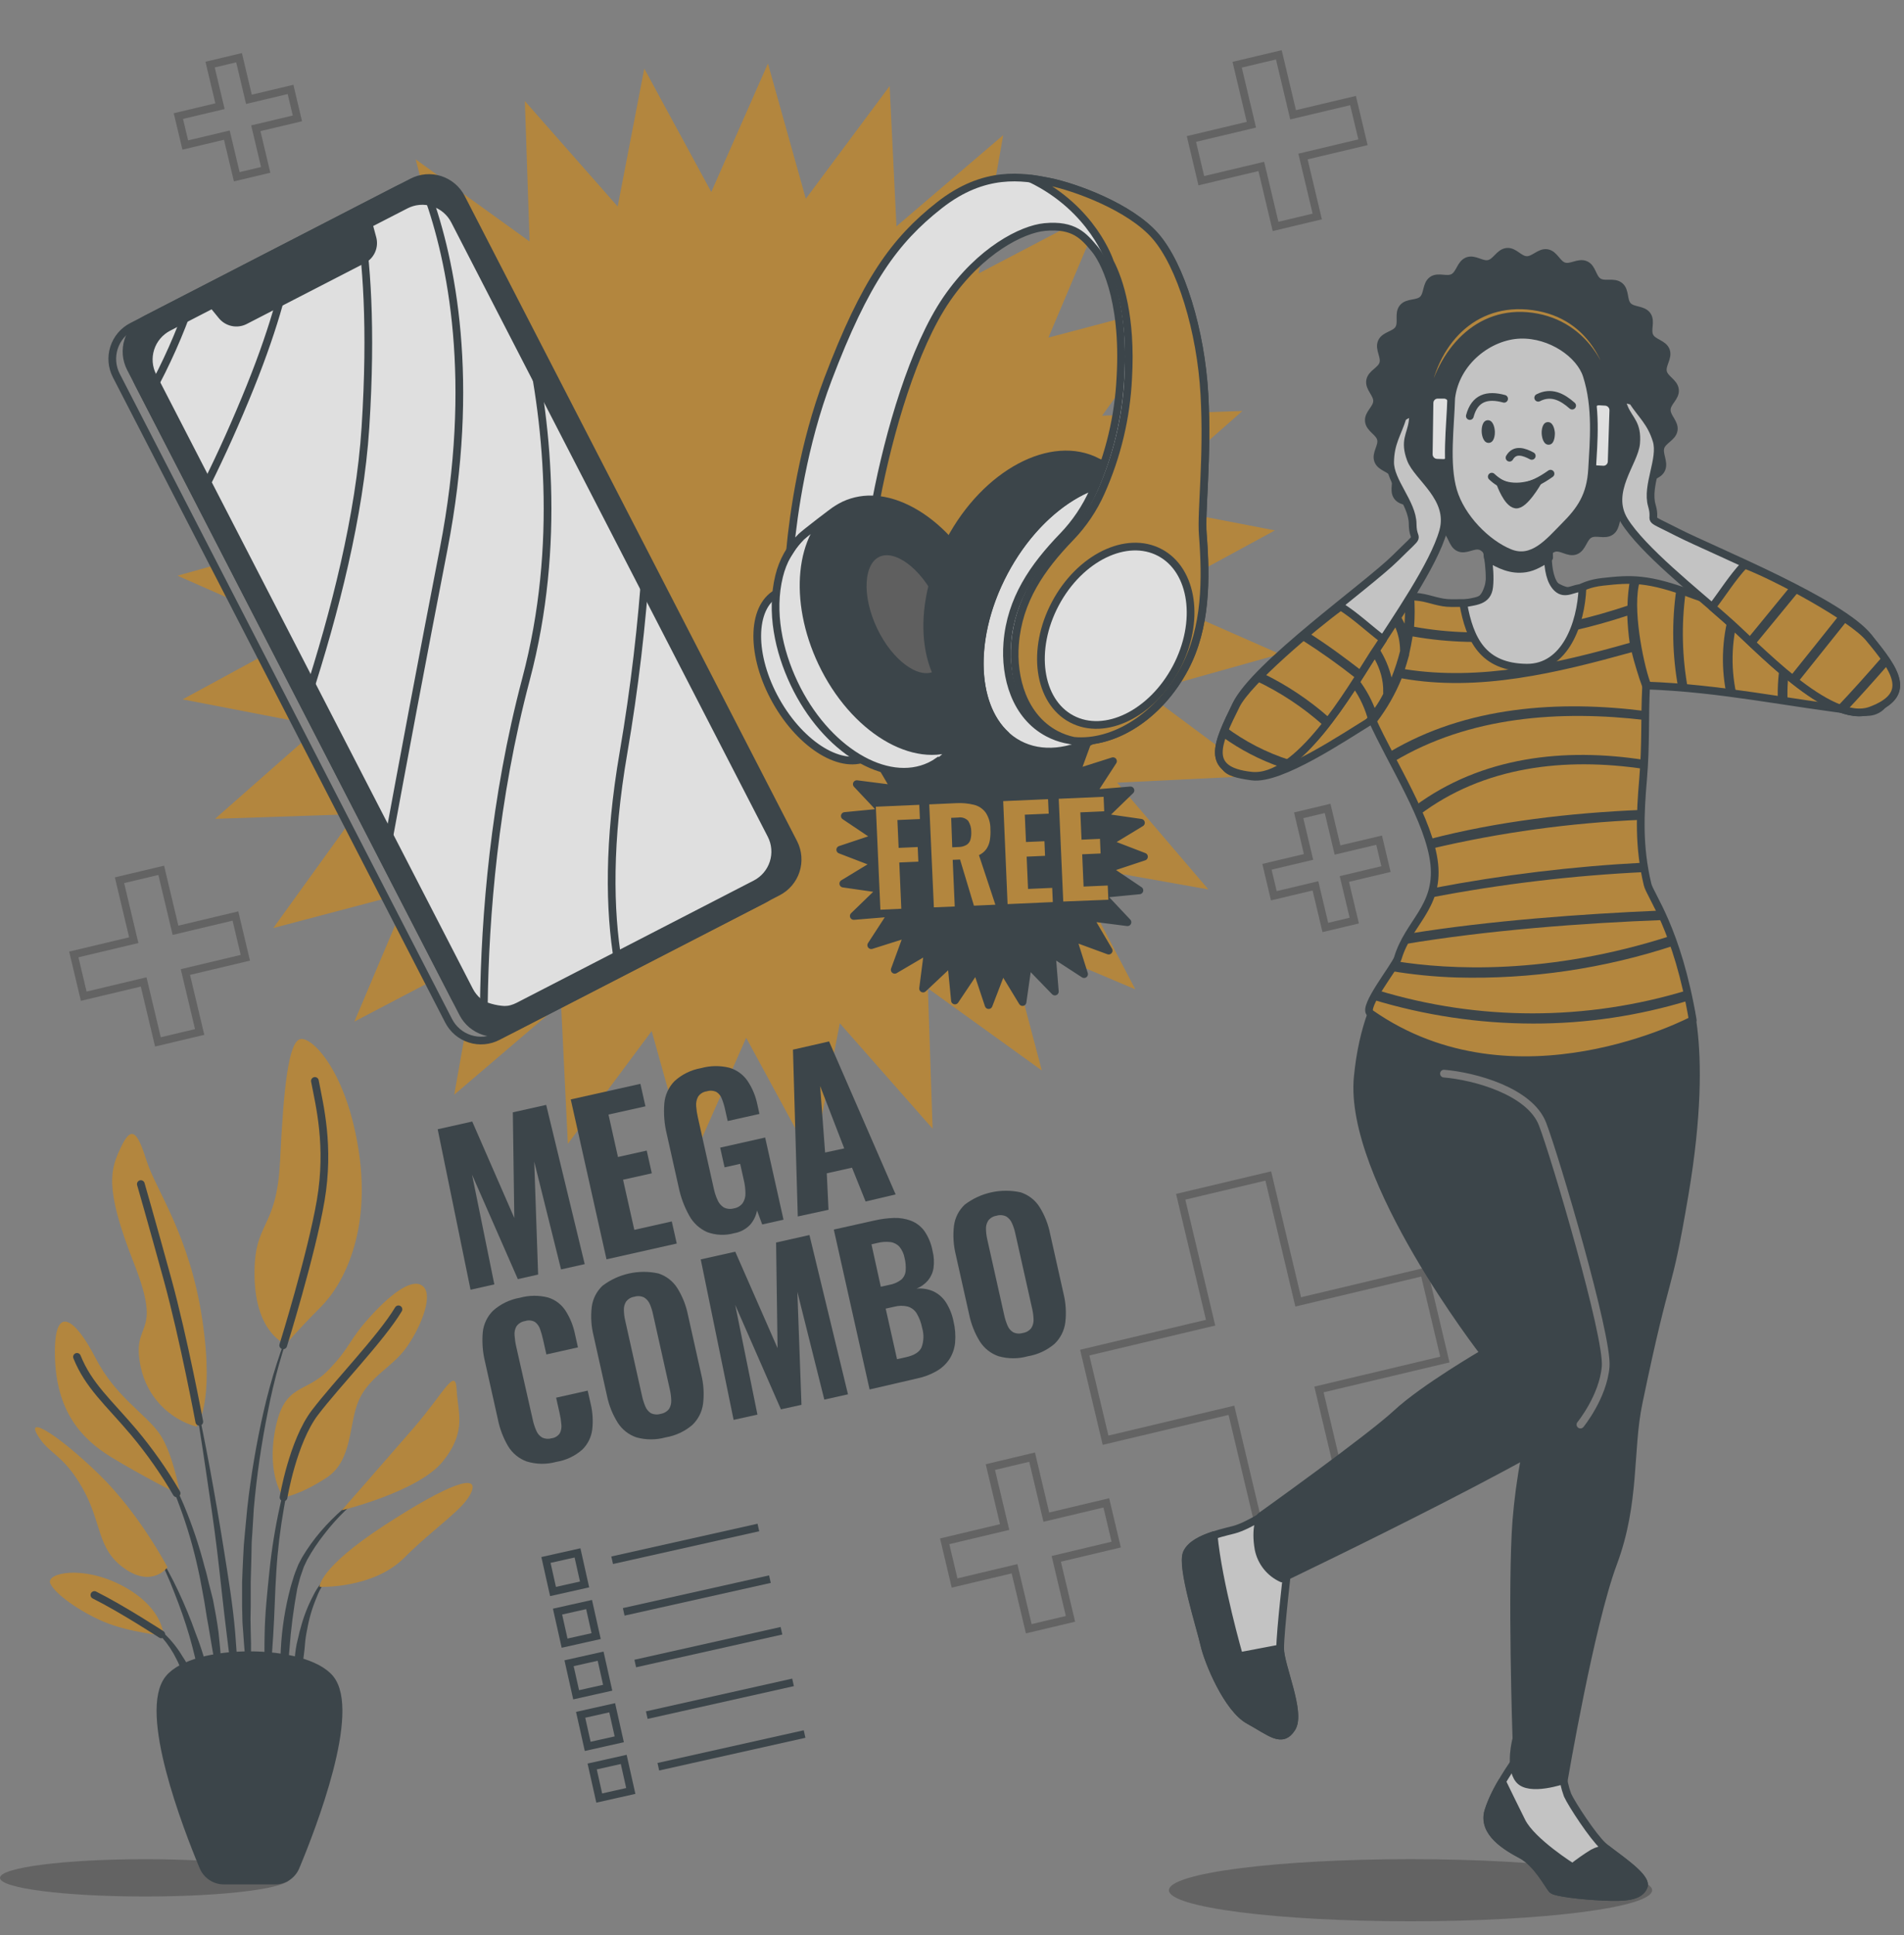 <svg width="247" height="251" viewBox="0 0 247 251" fill="none" xmlns="http://www.w3.org/2000/svg">
<rect x="0" y="0" width="247" height="251" fill="#808080" stroke="none"/>
<g opacity="0.75">
<path opacity="0.3" d="M153.168 155.211L157.048 171.54L140.719 175.42L143.421 186.783L159.75 182.903L163.63 199.232L174.987 196.53L171.107 180.201L187.437 176.321L184.74 164.958L168.411 168.844L164.531 152.514L153.168 155.211Z" stroke="black" stroke-miterlimit="10"/>
<path opacity="0.3" d="M128.477 190.268L130.327 198.044L122.551 199.893L123.835 205.302L131.611 203.453L133.46 211.234L138.87 209.95L137.026 202.169L144.801 200.319L143.517 194.91L135.736 196.759L133.892 188.978L128.477 190.268Z" stroke="black" stroke-miterlimit="10"/>
<path opacity="0.3" d="M15.503 114.158L17.352 121.934L9.576 123.783L10.861 129.198L18.636 127.348L20.486 135.124L25.901 133.84L24.051 126.064L31.827 124.215L30.542 118.8L22.767 120.649L20.917 112.874L15.503 114.158Z" stroke="black" stroke-miterlimit="10"/>
<path opacity="0.3" d="M160.491 8.394L162.34 16.175L154.559 18.025L155.844 23.434L163.625 21.585L165.474 29.366L170.884 28.076L169.034 20.3L176.815 18.451L175.526 13.042L167.75 14.886L165.9 7.11L160.491 8.394Z" stroke="black" stroke-miterlimit="10"/>
<path opacity="0.3" d="M27.255 8.379L28.539 13.772L23.14 15.056L24.036 18.808L29.429 17.529L30.714 22.923L34.466 22.033L33.187 16.634L38.58 15.355L37.69 11.598L32.291 12.882L31.012 7.483L27.255 8.379Z" stroke="black" stroke-miterlimit="10"/>
<path opacity="0.3" d="M168.474 105.738L169.753 111.136L164.36 112.415L165.25 116.173L170.649 114.888L171.933 120.287L175.685 119.392L174.401 113.998L179.799 112.714L178.909 108.962L173.511 110.241L172.226 104.842L168.474 105.738Z" stroke="black" stroke-miterlimit="10"/>
<path d="M85.197 43.766L87.046 51.542L79.265 53.391L80.549 58.806L88.33 56.956L90.18 64.732L95.589 63.448L93.74 55.672L101.521 53.823L100.231 48.408L92.456 50.257L90.606 42.482L85.197 43.766Z" fill="white" stroke="#263238" stroke-miterlimit="10"/>
<path d="M130.145 17.524L126.963 35.458L143.101 27.005L136.007 43.782L153.616 39.135L142.968 53.913L161.173 53.301L147.503 65.335L165.389 68.788L149.379 77.486L166.05 84.83L148.51 89.743L163.124 100.616L144.929 101.506L156.76 115.352L138.827 112.17L147.279 128.308L130.502 121.214L135.149 138.828L120.371 128.18L120.984 146.38L108.944 132.71L105.491 150.595L96.799 134.591L89.454 151.256L84.541 133.717L73.669 148.336L72.779 130.141L58.927 141.972L62.109 124.033L45.977 132.486L53.07 115.709L35.456 120.356L46.105 105.583L27.899 106.196L41.569 94.156L23.689 90.703L39.693 82.01L23.028 74.661L40.562 69.747L25.949 58.875L44.143 57.99L32.312 44.139L50.246 47.321L41.798 31.183L58.576 38.277L53.923 20.668L68.702 31.317L68.089 13.111L80.128 26.781L83.581 8.895L92.274 24.9L99.623 8.235L104.537 25.774L115.409 11.161L116.294 29.35L130.145 17.524Z" fill="#C48828"/>
<path opacity="0.3" d="M182.982 249.175C200.292 249.175 214.324 247.371 214.324 245.146C214.324 242.921 200.292 241.117 182.982 241.117C165.672 241.117 151.639 242.921 151.639 245.146C151.639 247.371 165.672 249.175 182.982 249.175Z" fill="black"/>
<path opacity="0.3" d="M37.679 243.542C37.679 244.88 29.243 245.961 18.84 245.961C8.437 245.961 0 244.896 0 243.542C0 242.188 8.437 241.122 18.84 241.122C29.243 241.122 37.679 242.204 37.679 243.542Z" fill="black"/>
<path d="M38.191 170.901C38.199 170.891 38.203 170.879 38.203 170.866C38.203 170.854 38.199 170.841 38.191 170.832C38.177 170.826 38.162 170.825 38.148 170.83C38.134 170.835 38.123 170.845 38.116 170.858C36.466 174.787 35.159 178.85 34.209 183.004C33.262 187.153 32.55 191.352 32.078 195.582L31.774 198.779C31.726 199.312 31.673 199.845 31.63 200.378L31.545 201.977C31.502 203.043 31.433 204.109 31.406 205.175V208.372L31.443 209.971C31.443 210.504 31.502 211.037 31.539 211.57C31.619 212.636 31.683 213.702 31.785 214.768C31.987 216.9 32.318 218.994 32.632 221.094C32.636 221.106 32.643 221.116 32.653 221.124C32.663 221.131 32.675 221.135 32.688 221.135C32.7 221.135 32.712 221.131 32.723 221.124C32.733 221.116 32.74 221.106 32.744 221.094C32.744 220.028 32.691 218.962 32.669 217.896C32.648 216.83 32.547 215.764 32.563 214.725C32.579 213.686 32.563 212.593 32.525 211.554L32.499 209.955L32.525 208.356V205.191L32.611 202.03L32.643 200.431C32.643 199.899 32.701 199.366 32.733 198.833L32.925 195.667C33.296 191.449 33.903 187.255 34.742 183.105C35.538 178.946 36.692 174.862 38.191 170.901Z" fill="#263238"/>
<path d="M38.645 187.454C38.647 187.447 38.648 187.44 38.648 187.433C38.648 187.426 38.646 187.419 38.643 187.412C38.64 187.406 38.636 187.4 38.631 187.395C38.626 187.391 38.62 187.387 38.613 187.385C38.605 187.382 38.598 187.381 38.59 187.382C38.582 187.382 38.575 187.384 38.568 187.388C38.561 187.391 38.554 187.396 38.55 187.402C38.544 187.408 38.541 187.415 38.538 187.422C36.727 192.702 35.525 198.172 34.957 203.725C34.674 206.496 34.365 209.267 34.328 212.055C34.258 214.842 34.356 217.631 34.621 220.406C34.624 220.419 34.63 220.431 34.64 220.441C34.649 220.45 34.661 220.456 34.674 220.459C34.689 220.459 34.703 220.454 34.714 220.444C34.725 220.434 34.732 220.421 34.733 220.406C35.058 217.635 35.266 214.869 35.442 212.103C35.618 209.337 35.666 206.565 35.847 203.799C36.021 201.04 36.35 198.293 36.833 195.571C37.288 192.834 37.893 190.124 38.645 187.454Z" fill="#263238"/>
<path d="M47.822 193.279C47.812 193.269 47.798 193.264 47.784 193.264C47.77 193.264 47.757 193.269 47.747 193.279C45.452 194.747 43.383 196.543 41.608 198.609C40.716 199.652 39.914 200.768 39.209 201.945L38.719 202.872L38.33 203.842C38.199 204.173 38.087 204.511 37.994 204.855C37.893 205.185 37.786 205.51 37.696 205.846C36.992 208.484 36.567 211.188 36.427 213.915C36.289 216.637 36.39 219.365 36.731 222.069C36.733 222.081 36.739 222.092 36.747 222.101C36.756 222.109 36.767 222.115 36.779 222.117C36.794 222.117 36.809 222.112 36.821 222.102C36.833 222.092 36.84 222.079 36.843 222.064L37.541 213.99C37.731 211.32 38.073 208.663 38.564 206.033C38.634 205.708 38.73 205.393 38.81 205.068C38.886 204.746 38.982 204.429 39.097 204.119L39.422 203.187L39.843 202.302C40.484 201.14 41.22 200.033 42.044 198.992C43.68 196.851 45.621 194.962 47.806 193.386C47.817 193.383 47.827 193.377 47.834 193.368C47.842 193.36 47.847 193.349 47.849 193.338C47.85 193.326 47.849 193.315 47.844 193.304C47.839 193.294 47.831 193.285 47.822 193.279Z" fill="#263238"/>
<path d="M43.382 203.65C42.196 204.517 41.242 205.663 40.605 206.986C39.919 208.297 39.382 209.681 39.006 211.111C38.897 211.462 38.806 211.818 38.735 212.177L38.479 213.243C38.346 213.964 38.255 214.692 38.207 215.423C38.207 216.153 38.175 216.889 38.207 217.613C38.26 218.345 38.356 219.073 38.495 219.793C38.497 219.804 38.502 219.814 38.51 219.823C38.517 219.831 38.527 219.838 38.537 219.841C38.545 219.843 38.553 219.843 38.561 219.841C38.568 219.839 38.576 219.836 38.582 219.832C38.589 219.827 38.594 219.822 38.598 219.815C38.603 219.808 38.605 219.801 38.607 219.793C38.775 219.09 38.903 218.379 38.99 217.661C39.108 216.953 39.214 216.244 39.3 215.53C39.385 214.815 39.497 214.128 39.55 213.398C39.603 212.668 39.705 211.98 39.854 211.293C40.099 209.895 40.502 208.529 41.053 207.221C41.544 205.883 42.348 204.683 43.398 203.72C43.407 203.709 43.411 203.696 43.411 203.682C43.411 203.669 43.407 203.655 43.398 203.645C43.392 203.646 43.387 203.648 43.382 203.65Z" fill="#263238"/>
<path d="M30.511 211.735C30.207 208.154 29.616 204.604 29.056 201.076C28.497 197.548 27.878 193.977 27.233 190.465C26.588 186.953 25.858 183.42 25.102 179.918C25.101 179.911 25.099 179.903 25.095 179.897C25.091 179.89 25.087 179.884 25.08 179.88C25.074 179.875 25.067 179.872 25.06 179.87C25.053 179.869 25.045 179.869 25.038 179.87C25.023 179.874 25.01 179.883 25.002 179.896C24.994 179.909 24.992 179.925 24.995 179.94C25.608 183.468 26.162 187.012 26.684 190.556C27.207 194.1 27.75 197.649 28.177 201.215C28.603 204.78 28.955 208.335 29.402 211.874L30.713 222.533C30.716 222.546 30.722 222.558 30.732 222.568C30.741 222.578 30.753 222.584 30.767 222.586C30.782 222.586 30.796 222.581 30.806 222.571C30.817 222.561 30.824 222.547 30.825 222.533C30.863 221.632 30.868 220.731 30.889 219.831C30.911 218.93 30.852 218.035 30.836 217.134C30.799 215.317 30.644 213.526 30.511 211.735Z" fill="#263238"/>
<path d="M28.347 211.682C28.161 210.264 27.9 208.852 27.628 207.445L27.095 205.355C26.93 204.657 26.775 203.959 26.562 203.272C25.847 200.493 24.932 197.769 23.823 195.123L23.391 194.137L22.917 193.172C22.613 192.522 22.245 191.904 21.893 191.275C21.192 190.02 20.323 188.867 19.309 187.848C19.299 187.838 19.285 187.833 19.271 187.833C19.257 187.833 19.244 187.838 19.234 187.848C19.224 187.859 19.218 187.873 19.218 187.888C19.218 187.903 19.224 187.917 19.234 187.928C20.175 188.986 20.969 190.165 21.595 191.435C21.909 192.069 22.24 192.698 22.506 193.354L22.927 194.329L23.3 195.325C24.29 197.981 25.088 200.704 25.688 203.474C26.013 204.855 26.221 206.262 26.498 207.652L26.834 209.752C26.951 210.45 27.1 211.143 27.201 211.847C27.425 213.243 27.681 214.645 27.926 216.046C28.172 217.448 28.401 218.855 28.699 220.257C28.701 220.269 28.708 220.281 28.718 220.29C28.727 220.298 28.739 220.304 28.752 220.305C28.767 220.303 28.782 220.297 28.793 220.286C28.803 220.275 28.81 220.261 28.811 220.246C28.811 218.818 28.779 217.384 28.71 215.956C28.64 214.528 28.507 213.11 28.347 211.682Z" fill="#263238"/>
<path d="M25.396 211.863C24.735 209.987 23.962 208.132 23.125 206.342C22.28 204.547 21.328 202.805 20.274 201.124C20.264 201.115 20.25 201.111 20.237 201.111C20.223 201.111 20.21 201.115 20.2 201.124C20.19 201.134 20.184 201.147 20.184 201.161C20.184 201.175 20.19 201.189 20.2 201.199C21.119 202.947 21.933 204.75 22.635 206.597C23.36 208.425 24.015 210.285 24.57 212.177C25.124 214.069 25.529 215.988 26.03 217.885C26.531 219.782 26.984 221.69 27.57 223.609C27.573 223.621 27.58 223.631 27.59 223.639C27.599 223.647 27.611 223.651 27.623 223.652C27.631 223.652 27.638 223.65 27.645 223.647C27.652 223.644 27.658 223.64 27.663 223.634C27.668 223.629 27.672 223.622 27.674 223.615C27.677 223.608 27.677 223.6 27.677 223.593C27.71 221.594 27.532 219.596 27.144 217.635C26.718 215.667 26.134 213.736 25.396 211.863Z" fill="#263238"/>
<path d="M25.273 218.131C24.901 216.956 24.363 215.842 23.674 214.821C23.053 213.774 22.295 212.815 21.42 211.97C20.966 211.56 20.478 211.191 19.959 210.866C19.449 210.532 18.89 210.278 18.302 210.115C18.289 210.113 18.277 210.116 18.265 210.121C18.254 210.127 18.244 210.136 18.238 210.147C18.235 210.154 18.233 210.162 18.233 210.169C18.232 210.177 18.234 210.185 18.237 210.192C18.24 210.199 18.244 210.205 18.25 210.21C18.256 210.215 18.263 210.219 18.27 210.222C19.327 210.728 20.263 211.455 21.015 212.353C21.78 213.23 22.425 214.205 22.933 215.253C23.466 216.281 23.754 217.422 24.228 218.482C24.436 219.015 24.644 219.548 24.884 220.113C25.088 220.681 25.331 221.235 25.609 221.771C25.613 221.78 25.619 221.788 25.628 221.794C25.637 221.799 25.646 221.802 25.657 221.803C25.664 221.803 25.672 221.802 25.679 221.8C25.686 221.798 25.692 221.794 25.698 221.789C25.703 221.784 25.708 221.778 25.711 221.771C25.714 221.764 25.715 221.757 25.715 221.749C25.735 221.137 25.712 220.525 25.646 219.916C25.545 219.319 25.417 218.711 25.273 218.131Z" fill="#263238"/>
<path d="M25.497 185.029C23.707 184.529 22.087 183.55 20.813 182.196C19.54 180.843 18.66 179.167 18.27 177.349C16.911 171.029 21.281 173.736 17.364 163.802C13.447 153.868 14.353 151.608 15.707 148.746C17.06 145.884 17.838 146.79 19.021 150.553C20.205 154.315 24.617 160.189 26.248 171.178C27.879 182.167 25.497 185.029 25.497 185.029Z" fill="#C48828"/>
<path d="M37.089 174.338C37.089 174.338 33.171 172.984 33.022 165.608C32.873 158.232 35.884 159.746 36.332 150.553C36.779 141.359 37.398 134.895 39.044 134.745C40.691 134.596 45.067 139.259 46.57 149.497C48.073 159.735 44.614 166.509 41.603 169.52C38.591 172.531 37.089 174.338 37.089 174.338Z" fill="#C48828"/>
<path d="M23.386 193.913C23.386 193.913 22.485 188.493 20.679 185.919C18.872 183.345 14.955 181.123 12.397 176.129C9.839 171.135 6.977 168.753 7.126 175.83C7.275 182.908 10.441 186.521 14.353 188.93C18.265 191.339 23.386 193.913 23.386 193.913Z" fill="#C48828"/>
<path d="M21.728 203.256C21.728 203.256 18.114 196.328 12.849 191.211C7.583 186.095 3.363 183.537 4.855 186.095C6.347 188.653 8.164 188.504 10.717 193.023C13.27 197.543 12.524 200.852 16.137 203.41C19.751 205.969 21.728 203.256 21.728 203.256Z" fill="#C48828"/>
<path d="M21.281 212.13C21.127 211.677 20.977 208.367 15.861 205.654C10.745 202.942 5.922 203.997 6.524 205.356C7.126 206.715 10.286 208.969 13.452 210.323C16.618 211.677 21.281 212.13 21.281 212.13Z" fill="#C48828"/>
<path d="M36.785 194.196C36.785 194.196 34.53 191.334 35.719 185.317C36.907 179.3 39.636 180.797 42.647 177.637C45.658 174.477 45.056 174.024 48.067 170.709C51.078 167.394 53.786 165.592 54.995 166.946C56.205 168.3 54.393 172.515 52.587 174.94C50.78 177.365 47.923 178.554 46.564 181.565C45.205 184.576 45.813 189.394 42.349 191.654C38.884 193.913 36.785 194.196 36.785 194.196Z" fill="#C48828"/>
<path d="M44.336 195.869C44.336 195.869 49.756 189.698 53.668 185.178C57.58 180.659 59.088 177.184 59.238 180.211C59.387 183.239 60.597 185.631 57.431 189.549C54.265 193.466 44.336 195.869 44.336 195.869Z" fill="#C48828"/>
<path d="M41.453 205.803C41.453 205.803 41.304 203.394 49.885 197.809C58.465 192.224 62.078 191.185 61.178 193.444C60.277 195.704 56.509 197.958 52.443 202.025C48.376 206.091 41.453 205.803 41.453 205.803Z" fill="#C48828"/>
<path d="M25.854 184.39C25.854 184.39 23.839 173.587 21.729 165.907C19.619 158.227 18.27 153.564 18.27 153.564" stroke="#263238" stroke-linecap="round" stroke-linejoin="round"/>
<path d="M36.741 174.477C36.741 174.477 40.397 162.752 41.602 155.696C42.806 148.639 41.453 143.347 40.85 140.187" stroke="#263238" stroke-linecap="round" stroke-linejoin="round"/>
<path d="M22.911 193.663C21.29 190.875 19.434 188.231 17.363 185.759C14.053 181.848 11.501 179.737 9.987 175.974" stroke="#263238" stroke-linecap="round" stroke-linejoin="round"/>
<path d="M36.783 194.196C36.783 194.196 37.988 186.969 40.85 183.207C43.712 179.444 49.43 173.571 51.69 169.808" stroke="#263238" stroke-linecap="round" stroke-linejoin="round"/>
<path d="M20.923 211.964C20.923 211.964 15.86 208.665 12.247 206.859" stroke="#263238" stroke-linecap="round" stroke-linejoin="round"/>
<path d="M35.66 243.893H29.03C28.46 243.889 27.903 243.718 27.429 243.401C26.956 243.083 26.585 242.634 26.365 242.108C24.201 236.922 18.419 221.946 21.904 217.699C25.219 213.654 39.492 213.654 42.828 217.699C46.313 221.962 40.531 236.922 38.362 242.108C38.14 242.64 37.765 243.095 37.283 243.413C36.802 243.731 36.237 243.898 35.66 243.893Z" fill="#263238" stroke="#263238" stroke-linecap="round" stroke-linejoin="round"/>
<path d="M79.414 202.35L98.382 198.102" stroke="#263238" stroke-miterlimit="10"/>
<path d="M74.919 201.396L70.826 202.312L71.742 206.405L75.835 205.489L74.919 201.396Z" stroke="#263238" stroke-miterlimit="10"/>
<path d="M80.912 209.044L99.88 204.801" stroke="#263238" stroke-miterlimit="10"/>
<path d="M76.42 208.095L72.327 209.011L73.243 213.104L77.336 212.188L76.42 208.095Z" stroke="#263238" stroke-miterlimit="10"/>
<path d="M82.41 215.743L101.377 211.495" stroke="#263238" stroke-miterlimit="10"/>
<path d="M77.916 214.79L73.823 215.707L74.74 219.8L78.833 218.883L77.916 214.79Z" stroke="#263238" stroke-miterlimit="10"/>
<path d="M83.906 222.437L102.879 218.189" stroke="#263238" stroke-miterlimit="10"/>
<path d="M79.417 221.48L75.324 222.396L76.241 226.489L80.334 225.573L79.417 221.48Z" stroke="#263238" stroke-miterlimit="10"/>
<path d="M85.404 229.13L104.377 224.888" stroke="#263238" stroke-miterlimit="10"/>
<path d="M80.914 228.18L76.821 229.097L77.737 233.19L81.83 232.273L80.914 228.18Z" stroke="#263238" stroke-miterlimit="10"/>
<path d="M61.043 167.271L56.78 146.454L61.262 145.452L66.719 157.955L66.527 144.259L70.855 143.294L75.854 163.946L72.784 164.633L69.304 150.654L69.81 165.299L67.178 165.891L61.24 152.354L64.129 166.573L61.043 167.271Z" fill="#263238"/>
<path d="M78.68 163.322L74.043 142.585L83.076 140.565L83.732 143.481L78.936 144.547L80.167 150.052L83.897 149.22L84.558 152.168L80.828 152.999L82.288 159.501L87.148 158.408L87.793 161.276L78.68 163.322Z" fill="#263238"/>
<path d="M95.259 159.933C94.1 160.259 92.867 160.21 91.737 159.794C90.751 159.357 89.936 158.608 89.418 157.662C88.777 156.521 88.315 155.288 88.049 154.006L86.498 147.078C86.182 145.784 86.074 144.447 86.178 143.118C86.266 142.026 86.734 140.998 87.5 140.214C88.466 139.333 89.665 138.747 90.953 138.524C92.158 138.193 93.429 138.178 94.641 138.482C95.584 138.764 96.403 139.357 96.965 140.166C97.593 141.104 98.031 142.156 98.254 143.262L98.521 144.467L94.401 145.389L94.071 143.928C93.97 143.443 93.828 142.967 93.644 142.505C93.516 142.144 93.273 141.835 92.952 141.626C92.556 141.435 92.102 141.402 91.683 141.536C91.455 141.565 91.236 141.644 91.041 141.766C90.846 141.889 90.68 142.052 90.553 142.244C90.356 142.621 90.273 143.047 90.314 143.47C90.35 143.964 90.425 144.454 90.537 144.936L92.594 154.129C92.703 154.654 92.871 155.166 93.096 155.653C93.263 156.046 93.548 156.377 93.911 156.602C94.317 156.801 94.783 156.841 95.217 156.714C95.671 156.642 96.078 156.395 96.352 156.026C96.591 155.655 96.714 155.221 96.704 154.779C96.702 154.228 96.638 153.679 96.512 153.143L96.021 150.942L93.996 151.395L93.426 148.837L99.262 147.526L101.644 158.185L98.878 158.803L98.207 156.991C98.081 157.669 97.777 158.302 97.327 158.824C96.776 159.408 96.051 159.798 95.259 159.933Z" fill="#263238"/>
<path d="M103.493 157.764L102.869 136.131L107.554 135.065L116.188 154.907L112.292 155.824L110.528 151.437L107.255 152.168L107.479 156.9L103.493 157.764ZM107.037 149.471L109.52 148.938L106.392 140.848L107.037 149.471Z" fill="#263238"/>
<path d="M72.166 189.591C70.907 189.94 69.574 189.922 68.324 189.538C67.311 189.17 66.457 188.464 65.904 187.539C65.275 186.464 64.83 185.292 64.588 184.07L62.92 176.609C62.614 175.359 62.515 174.069 62.627 172.787C62.735 171.721 63.212 170.726 63.975 169.973C64.951 169.108 66.149 168.532 67.434 168.311C68.63 167.98 69.892 167.967 71.095 168.273C72.024 168.559 72.824 169.16 73.355 169.973C73.95 170.897 74.368 171.924 74.586 173.001L74.975 174.743L70.882 175.66L70.445 173.715C70.346 173.265 70.22 172.822 70.067 172.388C69.949 172.02 69.722 171.697 69.416 171.46C69.225 171.348 69.012 171.277 68.791 171.254C68.571 171.231 68.348 171.256 68.138 171.327C67.91 171.358 67.692 171.434 67.496 171.553C67.3 171.671 67.13 171.828 66.997 172.015C66.798 172.37 66.713 172.777 66.752 173.182C66.786 173.677 66.859 174.169 66.97 174.653L69.102 184.075C69.208 184.588 69.369 185.089 69.582 185.567C69.734 185.934 70.002 186.24 70.344 186.442C70.724 186.619 71.156 186.652 71.559 186.532C71.773 186.505 71.979 186.433 72.163 186.32C72.347 186.207 72.504 186.056 72.625 185.877C72.805 185.518 72.874 185.113 72.822 184.715C72.781 184.234 72.706 183.757 72.598 183.286L72.145 181.267L76.238 180.35L76.627 182.066C76.888 183.154 76.957 184.28 76.83 185.392C76.71 186.375 76.261 187.29 75.556 187.987C74.603 188.834 73.426 189.391 72.166 189.591Z" fill="#263238"/>
<path d="M86.349 186.415C85.11 186.763 83.799 186.763 82.56 186.415C81.555 186.073 80.697 185.398 80.13 184.501C79.457 183.422 78.984 182.231 78.733 180.984L77.007 173.251C76.698 172.022 76.616 170.747 76.767 169.488C76.902 168.444 77.394 167.479 78.158 166.754C79.18 165.978 80.358 165.433 81.611 165.157C82.865 164.881 84.163 164.88 85.416 165.155C86.421 165.481 87.281 166.143 87.852 167.031C88.524 168.101 88.996 169.284 89.243 170.522L90.97 178.255C91.279 179.488 91.36 180.767 91.21 182.029C91.078 183.085 90.587 184.063 89.819 184.8C88.832 185.645 87.632 186.204 86.349 186.415ZM85.672 183.372C86.114 183.31 86.515 183.081 86.791 182.732C86.996 182.398 87.096 182.01 87.079 181.618C87.065 181.155 87.007 180.695 86.903 180.243L84.713 170.442C84.622 169.998 84.487 169.564 84.308 169.147C84.157 168.789 83.901 168.486 83.573 168.278C83.174 168.078 82.713 168.042 82.288 168.177C81.864 168.24 81.482 168.465 81.222 168.806C81.016 169.134 80.916 169.517 80.934 169.904C80.942 170.362 80.999 170.818 81.105 171.263L83.295 181.069C83.393 181.52 83.532 181.961 83.711 182.386C83.853 182.751 84.106 183.063 84.436 183.276C84.821 183.462 85.263 183.496 85.672 183.372Z" fill="#263238"/>
<path d="M95.169 184.145L90.905 163.333L95.382 162.331L100.871 174.839L100.679 161.143L105.007 160.173L110.006 180.83L106.936 181.517L103.44 167.549L103.973 182.194L101.308 182.78L95.377 169.243L98.26 183.462L95.169 184.145Z" fill="#263238"/>
<path d="M112.809 180.201L108.167 159.464L113.417 158.291C114.256 158.097 115.113 157.984 115.975 157.956C116.731 157.932 117.484 158.057 118.192 158.323C118.88 158.591 119.477 159.049 119.913 159.645C120.449 160.424 120.812 161.309 120.979 162.24C121.164 162.964 121.205 163.718 121.102 164.458C121.011 165.045 120.765 165.597 120.387 166.056C119.987 166.526 119.478 166.891 118.906 167.122C119.661 167.051 120.421 167.178 121.112 167.49C121.765 167.805 122.318 168.294 122.711 168.902C123.186 169.65 123.519 170.48 123.692 171.349C123.915 172.263 123.985 173.209 123.9 174.147C123.824 174.906 123.57 175.636 123.159 176.278C122.734 176.909 122.171 177.434 121.512 177.813C120.726 178.265 119.873 178.589 118.986 178.772L112.809 180.201ZM114.264 166.877L115.33 166.643C115.912 166.549 116.462 166.311 116.929 165.95C117.255 165.654 117.455 165.243 117.488 164.804C117.531 164.251 117.485 163.695 117.35 163.157C117.256 162.624 117.029 162.123 116.689 161.702C116.388 161.367 115.978 161.15 115.532 161.089C114.96 161.02 114.38 161.058 113.822 161.201L113.054 161.377L114.264 166.877ZM116.369 176.273L117.547 176.012C118.613 175.774 119.282 175.346 119.556 174.727C119.847 173.918 119.871 173.036 119.625 172.212C119.498 171.542 119.254 170.9 118.906 170.315C118.64 169.895 118.231 169.586 117.755 169.446C117.177 169.308 116.574 169.318 116.001 169.473L114.898 169.718L116.369 176.273Z" fill="#263238"/>
<path d="M133.339 175.894C132.1 176.245 130.788 176.245 129.55 175.894C128.544 175.552 127.685 174.877 127.114 173.981C126.446 172.9 125.975 171.709 125.723 170.464L123.991 162.731C123.686 161.501 123.607 160.226 123.756 158.968C123.892 157.924 124.383 156.958 125.147 156.234C126.169 155.458 127.348 154.912 128.601 154.636C129.854 154.36 131.153 154.36 132.406 154.635C133.41 154.96 134.271 155.623 134.842 156.511C135.514 157.58 135.984 158.763 136.227 160.002L137.959 167.735C138.266 168.968 138.347 170.246 138.199 171.508C138.065 172.566 137.572 173.546 136.803 174.285C135.816 175.126 134.618 175.683 133.339 175.894ZM132.667 172.878C133.11 172.819 133.511 172.59 133.786 172.238C133.996 171.906 134.098 171.517 134.08 171.125C134.066 170.662 134.007 170.201 133.904 169.75L131.708 159.949C131.613 159.499 131.471 159.061 131.282 158.643C131.133 158.285 130.878 157.982 130.551 157.774C130.153 157.574 129.692 157.537 129.267 157.673C128.843 157.735 128.461 157.961 128.201 158.302C127.993 158.629 127.891 159.012 127.908 159.4C127.92 159.857 127.977 160.312 128.079 160.759L130.274 170.565C130.372 171.016 130.511 171.456 130.69 171.881C130.83 172.248 131.084 172.56 131.415 172.771C131.803 172.966 132.252 173.004 132.667 172.878Z" fill="#263238"/>
<path d="M141.337 95.531L139.616 100.232L144.386 98.718L141.657 102.918L146.651 102.507L143.053 105.993L148.01 106.707L143.73 109.308L148.404 111.104L143.655 112.681L147.812 115.474L142.829 115.959L146.262 119.604L141.295 118.97L143.826 123.287L139.125 121.56L140.634 126.335L136.439 123.607L136.844 128.595L133.359 125.003L132.65 129.959L130.049 125.68L128.253 130.354L126.67 125.6L123.883 129.757L123.398 124.774L119.748 128.206L120.387 123.239L116.07 125.776L117.792 121.075L113.022 122.583L115.75 118.384L110.757 118.794L114.354 115.309L109.398 114.595L113.677 111.999L109.003 110.203L113.752 108.62L109.595 105.828L114.578 105.343L111.151 101.697L116.113 102.332L113.581 98.015L118.282 99.741L116.774 94.966L120.968 97.695L120.563 92.707L124.048 96.299L124.757 91.342L127.358 95.622L129.154 90.948L130.737 95.702L133.53 91.545L134.009 96.528L137.66 93.096L137.02 98.063L141.337 95.531Z" fill="#263238" stroke="#263238" stroke-linecap="round" stroke-linejoin="round"/>
<path d="M114.211 117.984L113.619 104.624L119.258 104.378L119.337 106.222L116.417 106.35L116.577 109.964L119.05 109.852L119.135 111.749L116.662 111.856L116.923 117.857L114.211 117.984Z" fill="#C48828"/>
<path d="M121.149 117.675L120.547 104.32L124.011 104.165C124.793 104.117 125.579 104.187 126.34 104.373C126.954 104.519 127.496 104.878 127.869 105.386C128.281 106.02 128.494 106.762 128.482 107.517C128.511 108.007 128.486 108.499 128.408 108.983C128.342 109.386 128.189 109.77 127.96 110.108C127.713 110.451 127.38 110.725 126.995 110.902L129.127 117.334L126.345 117.457L124.544 111.472L123.59 111.515L123.856 117.563L121.149 117.675ZM123.531 109.889L124.325 109.852C124.685 109.855 125.039 109.765 125.354 109.591C125.611 109.443 125.801 109.203 125.887 108.919C125.981 108.572 126.019 108.212 125.999 107.853C126.003 107.359 125.864 106.874 125.599 106.457C125.437 106.285 125.235 106.156 125.011 106.081C124.787 106.006 124.548 105.987 124.315 106.025L123.393 106.068L123.531 109.889Z" fill="#C48828"/>
<path d="M130.71 117.254L130.14 103.899L135.96 103.643L136.045 105.524L132.943 105.657L133.098 109.202L135.491 109.1L135.571 110.992L133.183 111.099L133.364 115.288L136.498 115.149L136.578 116.993L130.71 117.254Z" fill="#C48828"/>
<path d="M137.932 116.919L137.346 103.595L143.166 103.339L143.246 105.215L140.149 105.354L140.304 108.898L142.697 108.791L142.777 110.688L140.389 110.795L140.57 114.979L143.704 114.845L143.784 116.689L137.932 116.919Z" fill="#C48828"/>
<path d="M112.674 98.101C116.006 96.225 116.039 89.966 112.748 84.121C109.457 78.275 104.088 75.058 100.756 76.933C97.425 78.809 97.392 85.068 100.683 90.913C103.974 96.759 109.342 99.977 112.674 98.101Z" fill="white" stroke="#263238" stroke-miterlimit="10"/>
<path d="M124.271 96.662C129.93 93.978 131.209 84.827 127.128 76.224C123.046 67.621 115.15 62.824 109.491 65.508C103.832 68.193 102.553 77.344 106.635 85.946C110.716 94.549 118.612 99.347 124.271 96.662Z" fill="#263238" stroke="#263238" stroke-linecap="round" stroke-linejoin="round"/>
<path d="M121.884 77.624C123.952 81.978 123.707 86.418 121.351 87.542C118.996 88.667 115.388 86.045 113.32 81.68C111.252 77.315 111.503 72.886 113.853 71.767C116.203 70.648 119.822 73.27 121.884 77.624Z" fill="#545454" stroke="#263238" stroke-linecap="round" stroke-linejoin="round"/>
<path d="M106.632 85.949C102.789 77.848 103.7 69.268 108.54 66.049C108.268 66.171 104.308 69.247 103.93 69.609C102.527 71.019 101.539 72.787 101.073 74.72C99.938 79.346 101.009 84.398 103.018 88.63C107.095 97.232 114.994 102.033 120.653 99.347C121.039 99.162 121.408 98.945 121.757 98.697L121.901 98.761L124.277 96.667C118.607 99.331 110.714 94.535 106.632 85.949Z" fill="white" stroke="#263238" stroke-miterlimit="10"/>
<path d="M151.741 85.57C156.62 76.373 155.77 66.368 149.842 63.223C143.914 60.077 135.152 64.983 130.273 74.179C125.393 83.375 126.243 93.38 132.172 96.526C138.1 99.671 146.861 94.766 151.741 85.57Z" fill="white" stroke="#263238" stroke-miterlimit="10"/>
<path d="M130.262 74.171C134.878 65.479 142.963 60.623 148.841 62.777L142.398 59.931C136.471 56.786 127.88 61.364 123.212 70.153C118.543 78.941 119.577 88.619 125.503 91.769L130.492 95.324C126.127 91.305 125.876 82.416 130.262 74.171Z" fill="#263238" stroke="#263238" stroke-linecap="round" stroke-linejoin="round"/>
<path d="M156.254 51.137C155.79 42.882 153.2 34.418 149.901 30.624C146.602 26.829 139.429 24.228 136.071 23.562C132.714 22.896 127.725 22.017 121.874 26.611C116.022 31.205 112.222 36.518 107.425 49.144C104.185 57.671 102.949 66.566 102.48 71.442C102.902 70.781 103.393 70.166 103.945 69.609C104.324 69.225 108.283 66.171 108.555 66.049C108.86 65.852 109.177 65.674 109.504 65.516C110.802 64.913 112.237 64.668 113.661 64.807C115.318 56.12 118.521 45.035 122.812 38.783C127.176 32.436 132.612 29.723 135.522 29.446C139.338 29.078 140.607 30.629 142.003 32.292C143.069 33.555 145.947 38.527 145.355 48.893C145.114 54 143.918 59.017 141.827 63.682C140.863 65.852 139.526 67.836 137.878 69.545C134.067 73.494 131.131 77.704 130.678 83.359C130.321 87.814 131.744 92.835 135.959 95.057C141.678 98.095 149.624 94.322 153.701 86.636C156.504 81.35 156.494 75.114 156.046 69.3C155.796 66.289 156.702 59.387 156.254 51.137Z" fill="white" stroke="#263238" stroke-miterlimit="10"/>
<path d="M153.686 86.647C156.49 81.36 156.479 75.125 156.031 69.31C155.797 66.294 156.703 59.387 156.239 51.137C155.775 42.887 153.185 34.418 149.886 30.624C146.587 26.829 139.414 24.228 136.056 23.562C135.342 23.424 134.559 23.274 133.711 23.168C141.791 27.064 143.997 33.997 143.997 33.997C145.239 36.38 146.801 41.144 146.353 49.048C146.108 54.152 144.911 59.166 142.825 63.832C141.86 66.001 140.523 67.985 138.876 69.694C135.06 73.643 132.123 77.853 131.676 83.513C131.319 87.963 132.742 92.989 136.957 95.238C137.694 95.627 138.481 95.91 139.297 96.08C144.466 96.576 150.361 92.936 153.686 86.647Z" fill="#C48828" stroke="#263238" stroke-linecap="round" stroke-linejoin="round"/>
<path d="M152.583 86.611C155.745 80.652 154.799 73.959 150.47 71.662C146.141 69.365 140.068 72.334 136.906 78.293C133.744 84.252 134.691 90.946 139.02 93.243C143.349 95.54 149.421 92.571 152.583 86.611Z" fill="white" stroke="#263238" stroke-miterlimit="10"/>
<path d="M51.616 24.575L17.118 42.349C16.008 42.923 15.17 43.914 14.79 45.105C14.409 46.296 14.516 47.59 15.088 48.702L58.192 132.374C58.476 132.931 58.867 133.425 59.342 133.829C59.818 134.233 60.37 134.539 60.965 134.728C61.559 134.918 62.186 134.987 62.808 134.932C63.43 134.878 64.035 134.7 64.588 134.41L99.085 116.636C99.636 116.352 100.126 115.963 100.526 115.489C100.927 115.016 101.23 114.469 101.419 113.878C101.607 113.288 101.677 112.666 101.626 112.048C101.574 111.43 101.4 110.829 101.116 110.278L58 26.605C57.716 26.052 57.325 25.559 56.85 25.157C56.374 24.755 55.824 24.451 55.231 24.262C54.637 24.073 54.012 24.003 53.392 24.057C52.772 24.111 52.168 24.287 51.616 24.575ZM98.195 109.239C98.768 110.352 98.876 111.647 98.494 112.839C98.112 114.032 97.272 115.024 96.159 115.597L65.398 131.447C64.847 131.731 64.246 131.905 63.628 131.957C63.01 132.008 62.388 131.938 61.798 131.75C61.207 131.561 60.66 131.258 60.187 130.857C59.713 130.457 59.324 129.967 59.04 129.416L17.982 49.767C17.692 49.215 17.515 48.61 17.461 47.988C17.407 47.366 17.476 46.74 17.665 46.145C17.855 45.55 18.16 44.999 18.564 44.523C18.967 44.047 19.462 43.656 20.017 43.372L25.741 40.441L26.951 41.912C27.304 42.342 27.794 42.639 28.339 42.751C28.884 42.864 29.452 42.786 29.946 42.53L45.258 34.637C45.747 34.379 46.134 33.961 46.354 33.453C46.574 32.946 46.614 32.378 46.468 31.844L45.972 30.006L50.768 27.533C51.882 26.96 53.177 26.853 54.369 27.235C55.561 27.616 56.553 28.456 57.126 29.569L98.195 109.239Z" fill="#878787" stroke="#263238" stroke-miterlimit="10"/>
<path d="M53.578 24.423L20.136 41.654C17.768 42.874 16.837 45.783 18.058 48.151L60.056 129.66C61.276 132.028 64.185 132.959 66.552 131.739L99.995 114.507C102.363 113.287 103.293 110.379 102.073 108.011L60.075 26.501C58.855 24.133 55.946 23.203 53.578 24.423Z" fill="white" stroke="#263238" stroke-miterlimit="10"/>
<path d="M37.728 32.58L24.692 39.3C23.294 43.314 21.563 47.204 19.517 50.929C19.592 51.089 19.656 51.249 19.736 51.409L26.216 63.965C27.997 60.463 29.889 56.413 31.839 51.707C35.373 43.212 37.03 37.008 37.728 32.58Z" stroke="#263238" stroke-linecap="round" stroke-linejoin="round"/>
<path d="M68.239 42.343C70.941 53.914 72.865 70.622 68.239 88.081C64.125 103.595 62.91 118.811 62.766 130.37C63.896 130.827 65.112 131.035 66.329 130.979C67.547 130.922 68.739 130.604 69.822 130.045L80.166 124.716C79.047 118.043 78.888 109.186 80.891 97.578C82.305 89.312 83.288 80.978 83.838 72.609L68.239 42.343Z" stroke="#263238" stroke-linecap="round" stroke-linejoin="round"/>
<path d="M57.548 71.229C61.812 49.266 58.54 33.795 55.465 25.257C53.699 24.984 51.893 25.279 50.306 26.099L46.575 28.023C47.534 33.587 48.248 42.349 47.406 55.454C46.676 66.806 43.415 79.511 39.865 90.458L50.146 110.401C52.208 99.177 54.772 85.501 57.548 71.229Z" stroke="#263238" stroke-linecap="round" stroke-linejoin="round"/>
<path d="M53.466 23.621L18.968 41.395C17.856 41.969 17.018 42.961 16.637 44.153C16.256 45.346 16.364 46.64 16.938 47.752L60.053 131.425C60.629 132.535 61.623 133.371 62.815 133.749C64.007 134.127 65.301 134.016 66.411 133.44L100.909 115.666C102.02 115.095 102.86 114.108 103.245 112.919C103.63 111.73 103.527 110.437 102.961 109.324L59.84 25.651C59.556 25.098 59.166 24.607 58.691 24.205C58.217 23.803 57.668 23.499 57.075 23.31C56.483 23.122 55.859 23.052 55.24 23.105C54.62 23.159 54.017 23.334 53.466 23.621ZM100.045 108.285C100.618 109.398 100.726 110.693 100.344 111.885C99.962 113.077 99.123 114.069 98.01 114.643L67.253 130.498C66.14 131.071 64.845 131.178 63.653 130.796C62.461 130.415 61.469 129.575 60.895 128.462L19.821 48.792C19.538 48.241 19.365 47.64 19.314 47.022C19.263 46.405 19.334 45.784 19.523 45.194C19.712 44.604 20.015 44.057 20.416 43.584C20.816 43.112 21.306 42.722 21.857 42.439L27.581 39.486L28.785 40.958C29.138 41.386 29.627 41.681 30.171 41.793C30.715 41.906 31.281 41.829 31.775 41.576L47.092 33.683C47.585 33.428 47.977 33.012 48.2 32.504C48.425 31.996 48.468 31.426 48.323 30.89L47.827 29.051L52.624 26.584C53.175 26.299 53.776 26.126 54.394 26.074C55.011 26.022 55.633 26.093 56.224 26.281C56.814 26.47 57.362 26.773 57.835 27.173C58.308 27.574 58.698 28.063 58.982 28.614L100.045 108.285Z" fill="#263238" stroke="#263238" stroke-miterlimit="10"/>
<path d="M202.695 229.775C202.773 230.812 202.995 231.833 203.356 232.808C203.889 233.991 206.65 238.206 207.966 239.395C209.283 240.583 213.765 243.349 213.237 244.666C212.709 245.982 210.865 246.115 207.966 245.982C205.067 245.849 201.773 245.449 201.379 245.06C200.985 244.671 199.423 241.628 197.425 240.562C195.426 239.496 192.287 237.663 193.076 234.897C193.864 232.131 196.636 228.304 196.636 228.304C196.636 228.304 200.324 231.092 202.695 229.775Z" fill="#D9D9D9" stroke="#263238" stroke-linecap="round" stroke-linejoin="round"/>
<path d="M213.237 244.666C213.712 243.478 210.136 241.122 208.441 239.795C207.808 239.847 207.193 240.028 206.634 240.328C205.721 240.891 204.842 241.507 204.001 242.172C204.001 242.172 198.731 238.878 197.409 236.24C196.524 234.476 195.469 232.296 194.861 231.049C194.115 232.268 193.511 233.568 193.06 234.924C192.271 237.69 195.432 239.539 197.409 240.589C199.386 241.639 200.969 244.677 201.363 245.071C201.758 245.466 205.051 245.86 207.951 245.993C210.85 246.126 212.71 245.983 213.237 244.666Z" fill="#263238" stroke="#263238" stroke-linecap="round" stroke-linejoin="round"/>
<path d="M218.222 127.396C218.222 127.396 222.032 134.325 218.531 154.971C216.191 168.764 216.431 163.376 212.562 181.976C211.288 188.115 212.231 194.83 209.268 202.761C206.305 210.691 202.873 230.857 202.873 230.857C202.873 230.857 198.364 232.43 197.048 230.783C195.731 229.136 196.717 225.507 196.717 225.507C196.717 225.507 196.056 205.729 196.717 197.159C197.158 191.797 198.151 186.494 199.68 181.336L191.74 146.998L185.685 125.819C185.685 125.819 212.999 121.273 218.222 127.396Z" fill="#263238" stroke="#263238" stroke-linecap="round" stroke-linejoin="round"/>
<path d="M165.316 195.635C165.316 195.635 162.038 197.9 160.018 198.406C157.998 198.912 154.726 199.669 153.969 201.433C153.212 203.197 155.733 211.026 156.24 213.281C156.746 215.535 159.261 221.6 162.038 223.114C164.815 224.627 166.302 226.141 167.586 224.121C168.87 222.101 166.072 216.052 166.072 213.787C166.072 211.522 167.08 202.947 167.08 202.947L165.316 195.635Z" fill="#D9D9D9" stroke="#263238" stroke-linecap="round" stroke-linejoin="round"/>
<path d="M157.444 199.104C155.909 199.605 154.428 200.319 153.948 201.433C153.191 203.197 155.712 211.026 156.218 213.281C156.725 215.535 159.24 221.6 162.017 223.114C164.794 224.627 166.28 226.141 167.565 224.121C168.849 222.101 166.051 216.052 166.051 213.787L160.754 214.794C160.754 214.794 158.041 205.388 157.444 199.104Z" fill="#263238" stroke="#263238" stroke-linecap="round" stroke-linejoin="round"/>
<path d="M199.579 138.151C199.579 138.151 202.1 153.532 205.377 161.601C208.655 169.67 210.675 174.706 208.655 181.517C207.632 184.976 166.302 204.711 166.302 204.711C165.534 204.365 164.859 203.841 164.333 203.183C163.807 202.525 163.444 201.752 163.275 200.927C162.774 198.156 163.53 196.664 163.53 196.664C163.53 196.664 177.648 186.58 181.176 183.303C184.704 180.025 192.523 175.484 192.523 175.484C192.523 175.484 174.872 152.797 176.135 139.686C177.398 126.576 183.969 122.781 183.969 122.781" fill="#263238"/>
<path d="M199.579 138.151C199.579 138.151 202.1 153.532 205.377 161.601C208.655 169.67 210.675 174.706 208.655 181.517C207.632 184.976 166.302 204.711 166.302 204.711C165.534 204.365 164.859 203.841 164.333 203.183C163.807 202.525 163.444 201.752 163.275 200.927C162.774 198.156 163.53 196.664 163.53 196.664C163.53 196.664 177.648 186.58 181.176 183.303C184.704 180.025 192.523 175.484 192.523 175.484C192.523 175.484 174.872 152.797 176.135 139.686C177.398 126.576 183.969 122.781 183.969 122.781" stroke="#263238" stroke-linecap="round" stroke-linejoin="round"/>
<path d="M205.024 184.757C205.024 184.757 207.972 181.155 208.297 177.227C208.622 173.299 201.752 150.047 200.111 145.783C198.469 141.519 191.274 139.564 187.32 139.238" stroke="#787878" stroke-linecap="round" stroke-linejoin="round"/>
<path d="M215.413 58.012C215.69 57.09 216.958 56.754 217.124 55.79C217.289 54.825 216.191 54.111 216.223 53.125C216.255 52.139 217.401 51.526 217.289 50.546C217.177 49.565 215.951 49.171 215.738 48.238C215.525 47.305 216.463 46.389 216.122 45.472C215.781 44.555 214.47 44.491 214.022 43.649C213.574 42.807 214.251 41.683 213.681 40.889C213.111 40.094 211.831 40.356 211.181 39.668C210.531 38.981 210.888 37.707 210.115 37.089C209.343 36.471 208.186 37.057 207.376 36.556C206.566 36.055 206.582 34.744 205.692 34.344C204.802 33.944 203.821 34.813 202.905 34.536C201.988 34.259 201.668 32.99 200.704 32.825C199.739 32.66 199.014 33.758 198.039 33.726C197.064 33.694 196.44 32.548 195.47 32.66C194.5 32.772 194.079 33.998 193.146 34.216C192.214 34.435 191.302 33.502 190.386 33.848C189.469 34.195 189.394 35.501 188.552 35.98C187.71 36.46 186.586 35.767 185.792 36.337C184.998 36.907 185.259 38.192 184.566 38.847C183.873 39.503 182.605 39.151 181.986 39.913C181.368 40.675 181.96 41.843 181.454 42.658C180.947 43.473 179.641 43.463 179.242 44.358C178.842 45.253 179.716 46.234 179.439 47.156C179.162 48.078 177.899 48.403 177.739 49.373C177.579 50.343 178.677 51.063 178.645 52.038C178.613 53.013 177.472 53.637 177.579 54.623C177.686 55.609 178.922 56.014 179.146 56.946C179.37 57.879 178.426 58.806 178.773 59.728C179.119 60.65 180.441 60.73 180.905 61.583C181.368 62.436 180.691 63.576 181.267 64.381C181.843 65.186 183.127 64.914 183.788 65.628C184.449 66.342 184.118 67.627 184.854 68.255C185.589 68.884 186.767 68.255 187.577 68.788C188.387 69.321 188.382 70.627 189.272 71.027C190.162 71.427 191.116 70.547 192.033 70.824C192.949 71.101 193.258 72.375 194.218 72.53C195.177 72.684 195.88 71.581 196.824 71.602C197.767 71.624 198.423 72.775 199.371 72.668C200.32 72.562 200.73 71.304 201.652 71.069C202.574 70.835 203.48 71.778 204.392 71.421C205.303 71.064 205.377 69.748 206.214 69.289C207.051 68.831 208.181 69.487 208.975 68.911C209.769 68.335 209.508 67.04 210.201 66.379C210.893 65.719 212.167 66.065 212.785 65.314C213.404 64.562 212.812 63.374 213.318 62.558C213.825 61.743 215.136 61.737 215.535 60.842C215.935 59.947 215.146 58.929 215.413 58.012Z" fill="#263238" stroke="#263238" stroke-linecap="round" stroke-linejoin="round"/>
<path d="M185.423 56.93C185.298 56.888 185.189 56.81 185.107 56.707C185.024 56.605 184.973 56.48 184.959 56.349C184.791 55.083 184.791 53.8 184.959 52.533C186.494 45.237 191.152 39.263 198.981 40.334C206.81 41.406 209.741 48.361 209.688 55.816C209.649 56.341 209.567 56.861 209.443 57.373C209.363 57.762 209.736 58.108 209.363 58.028C208.99 57.948 209.032 57.495 209.08 57.138C209.128 56.781 209.256 56.291 209.262 55.902C209.304 49.208 205.883 42.642 198.832 41.672C191.781 40.702 187.027 46.314 185.652 52.864C185.511 54.02 185.511 55.188 185.652 56.344C185.675 56.514 185.632 56.687 185.534 56.827C185.435 56.967 185.287 57.065 185.119 57.101C184.991 57.122 185.508 56.962 185.423 56.93Z" fill="white" stroke="#263238" stroke-miterlimit="10"/>
<path d="M184.501 57.761C184.4 57.761 184.303 57.722 184.231 57.651C184.16 57.58 184.119 57.484 184.117 57.383L184.085 53.157C184.085 53.056 184.125 52.96 184.196 52.889C184.267 52.818 184.363 52.779 184.464 52.779C184.513 52.778 184.562 52.787 184.608 52.805C184.654 52.824 184.696 52.851 184.731 52.886C184.766 52.921 184.794 52.962 184.813 53.008C184.832 53.053 184.842 53.102 184.842 53.151L184.874 57.378C184.874 57.478 184.835 57.574 184.765 57.645C184.696 57.717 184.601 57.759 184.501 57.761Z" fill="white" stroke="#263238" stroke-miterlimit="10"/>
<path d="M184.816 56.893C184.688 55.239 184.708 53.576 184.874 51.926C185.802 44.523 191.067 38.65 198.896 39.727C206.725 40.803 209.886 47.843 209.827 55.299C209.827 55.731 209.827 56.296 209.774 56.69C209.72 57.085 209.619 59.078 209.241 59.003C208.862 58.929 208.942 56.903 208.985 56.53C209.07 56.12 209.13 55.706 209.166 55.289C209.214 48.6 205.793 42.029 198.742 41.059C191.691 40.089 186.937 45.701 185.562 52.251C185.376 54.021 185.329 55.803 185.423 57.58C185.423 57.948 185.519 57.772 185.141 57.831C185.034 57.825 184.837 57.159 184.816 56.893Z" fill="#C48828" stroke="#263238" stroke-linecap="round" stroke-linejoin="round"/>
<path d="M207.993 60.906L207.135 60.858C206.851 60.835 206.587 60.703 206.4 60.489C206.212 60.275 206.114 59.997 206.127 59.712L206.362 53.093C206.37 52.816 206.486 52.553 206.685 52.36C206.884 52.167 207.151 52.059 207.428 52.059L208.281 52.112C208.565 52.134 208.829 52.266 209.017 52.48C209.205 52.694 209.303 52.974 209.288 53.258L209.075 59.894C209.061 60.17 208.94 60.43 208.738 60.618C208.537 60.807 208.269 60.911 207.993 60.906Z" fill="white" stroke="#263238" stroke-miterlimit="10"/>
<path d="M187.236 60.042L186.383 60.011C186.098 59.995 185.83 59.869 185.637 59.659C185.444 59.449 185.34 59.171 185.349 58.886L185.445 52.261C185.445 51.979 185.557 51.708 185.757 51.508C185.957 51.308 186.228 51.196 186.511 51.196H187.369C187.654 51.214 187.92 51.341 188.112 51.552C188.304 51.763 188.407 52.04 188.398 52.325L188.307 58.95C188.311 59.093 188.286 59.235 188.233 59.367C188.181 59.5 188.102 59.621 188.003 59.723C187.903 59.825 187.783 59.906 187.652 59.961C187.52 60.015 187.379 60.043 187.236 60.042Z" fill="white" stroke="#263238" stroke-miterlimit="10"/>
<path d="M210.082 58.492C210.032 58.49 209.983 58.479 209.937 58.459C209.891 58.438 209.85 58.408 209.816 58.372C209.782 58.335 209.755 58.292 209.738 58.245C209.72 58.198 209.712 58.148 209.714 58.097L209.874 53.877C209.876 53.827 209.887 53.778 209.907 53.733C209.927 53.687 209.957 53.646 209.993 53.612C210.029 53.578 210.071 53.551 210.118 53.533C210.164 53.516 210.214 53.507 210.263 53.509C210.364 53.514 210.458 53.558 210.527 53.632C210.595 53.705 210.633 53.803 210.631 53.903L210.471 58.129C210.47 58.179 210.459 58.228 210.438 58.273C210.418 58.318 210.389 58.358 210.353 58.392C210.316 58.426 210.274 58.452 210.227 58.469C210.181 58.486 210.132 58.494 210.082 58.492Z" fill="white" stroke="#263238" stroke-miterlimit="10"/>
<path d="M242.592 84.515C237.721 80.833 224.099 78.823 219.841 77.203C213.707 74.864 211.484 75.072 207.935 75.455C204.385 75.839 204.497 77.47 202.072 76.18C199.647 74.89 201.257 69.625 201.006 67.477C198.251 68.543 195.325 69.007 192.442 68.17C192.442 70.643 193.817 73.707 193.087 76.084C192.357 78.461 191.296 78.184 188.29 78.216C185.284 78.248 183.531 75.908 178.942 78.925C174.354 81.941 164.02 91.673 160.7 95.585C157.379 99.496 158.738 100.189 162.405 100.706C166.072 101.223 174.396 95.558 178.01 93.357C180.477 98.868 185.508 106.521 186.068 112.111C186.628 117.702 182.721 119.637 181.335 124.268C181.01 125.334 176.683 130.663 177.775 131.42C196.556 144.568 219.596 132.294 219.596 132.294C217.581 120.447 214.074 116.156 213.733 114.707C212.555 109.788 212.769 105.561 213.152 101.053C213.536 96.544 213.333 93.154 213.547 88.907C223.364 89.248 231.608 91.135 241.793 92.323C245.385 92.739 246.483 87.452 242.592 84.515Z" fill="#C48828" stroke="#263238" stroke-linecap="round" stroke-linejoin="round"/>
<path d="M185.722 110.054C194.637 107.963 203.728 106.714 212.876 106.324C212.876 105.897 212.876 105.466 212.913 105.039C203.677 105.423 194.201 106.537 185.376 108.845C185.509 109.244 185.621 109.649 185.722 110.054Z" fill="#263238"/>
<path d="M215.413 118.091C205.185 118.528 193.269 119.397 182.855 121.076C182.588 121.518 182.322 121.982 182.093 122.467C192.912 120.649 205.287 119.706 215.946 119.312C215.748 118.869 215.562 118.464 215.413 118.091Z" fill="#263238"/>
<path d="M213.216 111.882C204.049 112.358 194.925 113.462 185.908 115.187C185.814 115.606 185.689 116.017 185.535 116.418C194.738 114.646 204.057 113.537 213.419 113.097C213.339 112.687 213.28 112.282 213.216 111.882Z" fill="#263238"/>
<path d="M225.821 78.914L224.606 78.6C223.42 82.236 223.19 86.116 223.94 89.866C224.377 89.909 224.814 89.957 225.251 90.01C224.443 86.327 224.64 82.495 225.821 78.914Z" fill="#263238"/>
<path d="M181.836 87.974C191.835 89.776 202.088 87.244 211.681 84.585C211.948 85.747 212.678 88.113 212.998 88.934C213.318 89.754 213.179 89.104 213.478 89.466C213.525 89.531 213.563 89.466 213.563 89.466C213.595 89.307 213.563 89.078 213.605 88.891C213.824 88.955 213.968 88.811 214.229 89.013C213.787 87.697 214.762 90.458 213.978 88.187C213.195 85.917 211.681 78.77 212.747 75.301C212.342 75.158 211.914 75.088 211.484 75.093C211.269 76.236 211.15 77.394 211.127 78.557C202.179 81.536 192.805 83.002 183.446 81.286C183.545 79.946 183.545 78.602 183.446 77.262C183.031 77.282 182.618 77.332 182.21 77.411C182.289 78.565 182.289 79.722 182.21 80.875C181.727 79.86 181.108 78.915 180.371 78.067C180.062 78.221 179.758 78.381 179.46 78.562L179.273 78.68C180.749 80.412 181.618 82.123 181.629 84.43C181.336 85.6 180.963 86.748 180.515 87.868C179.868 85.189 178.347 82.802 176.193 81.083C175.883 81.36 175.574 81.616 175.265 81.909C177.733 83.892 179.529 86.749 179.438 89.77C179.438 90.33 179.47 89.936 179.438 89.994C179.118 90.631 178.75 91.242 178.335 91.822C177.147 88.818 175.054 86.259 172.345 84.499L171.401 85.358C174.381 87.292 176.363 89.653 177.397 93.075C177.061 93.48 176.726 93.885 176.395 94.295C176.971 93.954 177.546 93.613 178.1 93.229C178.202 93.453 178.298 93.682 178.399 93.906L178.623 93.613C179.938 91.883 181.019 89.987 181.836 87.974ZM211.101 79.847C211.149 81.03 211.244 82.203 211.41 83.375C202.019 86.04 192.064 88.337 182.252 86.791C182.433 86.258 182.577 85.725 182.732 85.192C182.759 85.119 182.782 85.044 182.801 84.969C182.797 84.933 182.797 84.897 182.801 84.862C182.972 84.084 183.132 83.316 183.254 82.533C192.682 84.217 202.088 82.81 211.106 79.847H211.101Z" fill="#263238"/>
<path d="M213.28 99.726C213.312 99.342 213.344 98.953 213.365 98.564C202.957 96.933 192.191 98.122 183.52 104.554L184.053 105.748C192.495 99.332 203.069 98.207 213.28 99.726Z" fill="#263238"/>
<path d="M233.783 81.073L232.547 80.716C231.168 83.857 230.514 87.269 230.633 90.698L231.896 90.884C231.754 87.511 232.4 84.152 233.783 81.073Z" fill="#263238"/>
<path d="M217.47 76.415C216.849 80.679 216.934 85.017 217.72 89.254L218.972 89.381C218.208 85.247 218.106 81.018 218.669 76.852C218.274 76.692 217.875 76.543 217.47 76.415Z" fill="#263238"/>
<path d="M213.552 93.4C213.552 93.01 213.552 92.621 213.552 92.232C202.238 90.777 190.204 91.588 180.206 97.562C180.408 97.967 180.611 98.372 180.808 98.777C190.63 92.877 202.446 92.078 213.552 93.4Z" fill="#263238"/>
<path d="M181.161 124.678C180.979 125.003 180.697 125.435 180.377 125.92C183.224 126.397 186.099 126.682 188.984 126.773C198.569 127.027 208.126 125.619 217.23 122.61C217.081 122.168 216.932 121.752 216.783 121.358C200.746 126.538 187.817 125.733 181.161 124.678Z" fill="#263238"/>
<path d="M219.143 129.736C219.053 129.288 218.957 128.857 218.861 128.436C205.784 132.42 191.817 132.42 178.741 128.436C178.485 128.857 178.256 129.262 178.069 129.635C184.819 131.692 191.835 132.74 198.892 132.747C205.755 132.76 212.581 131.745 219.143 129.736Z" fill="#263238"/>
<path d="M205.287 76.298C204.221 76.122 203.08 77.299 201.993 76.255C200.219 74.544 200.895 69.86 201.061 67.456C198.225 68.564 195.39 69.001 192.443 68.165C192.741 70.67 193.445 73.67 193.189 76.09C192.981 78.051 191.292 77.944 189.826 78.296C190.668 82.949 192.358 86.535 198.06 86.594C203.064 86.637 205.095 80.86 205.287 76.298Z" fill="#D9D9D9" stroke="#263238" stroke-linecap="round" stroke-linejoin="round"/>
<path d="M200.964 72.322C200.921 71.256 200.964 70.19 200.964 69.161C200.964 68.559 200.889 68.095 200.905 67.498C198.091 68.564 195.352 69.023 192.431 68.159C192.655 69.556 192.847 70.947 193.018 72.354C194.547 73.27 196.045 73.995 197.878 73.723C199.029 73.553 199.988 72.908 200.964 72.322Z" fill="#263238" stroke="#263238" stroke-linecap="round" stroke-linejoin="round"/>
<path d="M188.259 51.633C188.158 55.363 187.486 60.16 188.51 63.645C189.533 67.131 192.843 70.483 195.848 71.704C198.854 72.924 200.975 70.238 202.985 68.218C204.994 66.198 206.347 64.359 206.539 60.831C206.731 57.303 207.179 52.837 205.836 48.669C204.962 45.962 201.215 43.292 197.218 43.415C193.221 43.537 188.824 46.852 188.259 51.633Z" fill="#D9D9D9" stroke="#263238" stroke-linecap="round" stroke-linejoin="round"/>
<path d="M194.628 62.691C194.628 62.691 195.529 65.271 196.632 65.431C197.735 65.591 199.488 62.499 199.488 62.499C199.488 62.499 196.957 63.715 194.628 62.691Z" fill="#263238" stroke="#263238" stroke-linecap="round" stroke-linejoin="round"/>
<path d="M195.827 59.36C196.514 58.167 197.724 58.598 198.71 59.126" stroke="#263238" stroke-linecap="round" stroke-linejoin="round"/>
<path d="M193.524 61.817C195.996 64.151 198.667 63.192 201.145 61.433" stroke="#263238" stroke-linecap="round" stroke-linejoin="round"/>
<path d="M190.678 53.956C191.301 51.606 192.927 51.115 195.123 51.718" stroke="#263238" stroke-linecap="round" stroke-linejoin="round"/>
<path d="M199.547 51.585C201.215 50.727 202.659 51.462 203.949 52.608" stroke="#263238" stroke-linecap="round" stroke-linejoin="round"/>
<path d="M181.97 54.106C181.293 56.275 180.371 57.415 180.339 59.925C180.307 62.436 183.243 65.255 183.259 67.946C183.275 70.638 184.714 68.698 181.058 72.332C177.402 75.967 162.805 86.285 160.353 91.412C157.902 96.539 156.218 99.811 162.299 100.579C168.38 101.346 175.185 89.445 178.154 84.841C181.122 80.236 186.009 73.212 187.214 68.89C188.418 64.567 183.878 61.919 183.004 59.536C182.13 57.154 183.004 56.424 183.243 54.74C183.483 53.056 182.854 53.599 181.97 54.106Z" fill="#D9D9D9" stroke="#263238" stroke-linecap="round" stroke-linejoin="round"/>
<path d="M178.181 84.798C178.485 84.324 179.135 83.396 179.428 82.917C177.573 81.515 175.9 79.9 173.923 78.653C170.325 81.275 161.867 88.406 160.364 91.444C157.881 96.432 156.207 99.928 162.31 100.6C168.412 101.271 175.111 89.605 178.181 84.798Z" fill="#C48828" stroke="#263238" stroke-linecap="round" stroke-linejoin="round"/>
<path d="M169.802 82.106L169.68 82.208L169.413 82.437C169.216 82.597 169.008 82.778 168.811 82.943C171.296 84.523 173.698 86.231 176.006 88.059C176.24 87.718 176.47 87.377 176.699 87.031C174.46 85.299 172.195 83.62 169.802 82.106Z" fill="#263238"/>
<path d="M166.135 99.491C166.53 99.198 166.903 98.883 167.276 98.558C164.299 97.606 161.502 96.165 158.999 94.295C158.857 94.721 158.729 95.153 158.615 95.59C160.922 97.245 163.454 98.559 166.135 99.491Z" fill="#263238"/>
<path d="M163.86 87.351L163.599 87.596L163.322 87.868L162.906 88.278C166.056 89.765 168.977 91.692 171.583 94.002C171.849 93.682 172.116 93.352 172.377 93.027C169.805 90.762 166.94 88.853 163.86 87.351Z" fill="#263238"/>
<path d="M211.777 52.011C213.008 53.887 214.175 54.761 214.9 57.127C215.625 59.494 213.541 62.99 214.287 65.543C215.033 68.095 213.093 66.736 217.661 69.065C222.228 71.394 238.861 78.083 242.432 82.666C246.003 87.249 248.092 89.999 242.715 92.115C237.337 94.231 227.792 83.679 223.827 80.199C219.862 76.719 213.04 71.282 210.722 67.536C208.403 63.789 212.049 59.968 212.251 57.479C212.454 54.99 211.42 54.5 210.738 52.97C210.056 51.441 210.791 51.761 211.777 52.011Z" fill="#D9D9D9" stroke="#263238" stroke-linecap="round" stroke-linejoin="round"/>
<path d="M223.806 80.209L222.111 78.722C223.523 76.894 224.728 74.912 226.316 73.228C230.548 74.827 240.236 80.092 242.427 82.709C246.04 87.026 248.103 90.112 242.704 92.137C237.305 94.162 227.883 83.716 223.806 80.209Z" fill="#C48828" stroke="#263238" stroke-linecap="round" stroke-linejoin="round"/>
<path d="M232.301 87.649L233.271 88.427C235.402 85.77 237.534 83.105 239.666 80.433L238.968 79.98L238.813 79.879C238.745 79.842 238.679 79.801 238.616 79.756C236.516 82.394 234.416 85.022 232.301 87.649Z" fill="#263238"/>
<path d="M233.25 76.681L232.967 76.532L232.2 76.127L226.727 82.81L227.446 83.449L227.648 83.631L233.319 76.734L233.25 76.681Z" fill="#263238"/>
<path d="M244.277 85.07C242.311 87.329 240.323 89.562 238.265 91.732C238.66 91.918 239.065 92.094 239.475 92.264C241.335 90.287 243.142 88.262 244.927 86.216C244.725 85.816 244.506 85.443 244.277 85.07Z" fill="#263238"/>
<path d="M193.919 55.917C193.951 56.45 193.823 57.399 193.146 57.436C192.47 57.474 192.24 56.552 192.214 56.014C192.187 55.475 192.31 54.537 192.987 54.5C193.663 54.463 193.887 55.379 193.919 55.917Z" fill="#263238"/>
<path d="M201.71 56.163C201.71 56.696 201.609 57.639 200.932 57.676C200.255 57.714 200.031 56.797 199.999 56.259C199.967 55.72 200.1 54.782 200.777 54.745C201.454 54.708 201.678 55.63 201.71 56.163Z" fill="#263238"/>
</g>
</svg>
